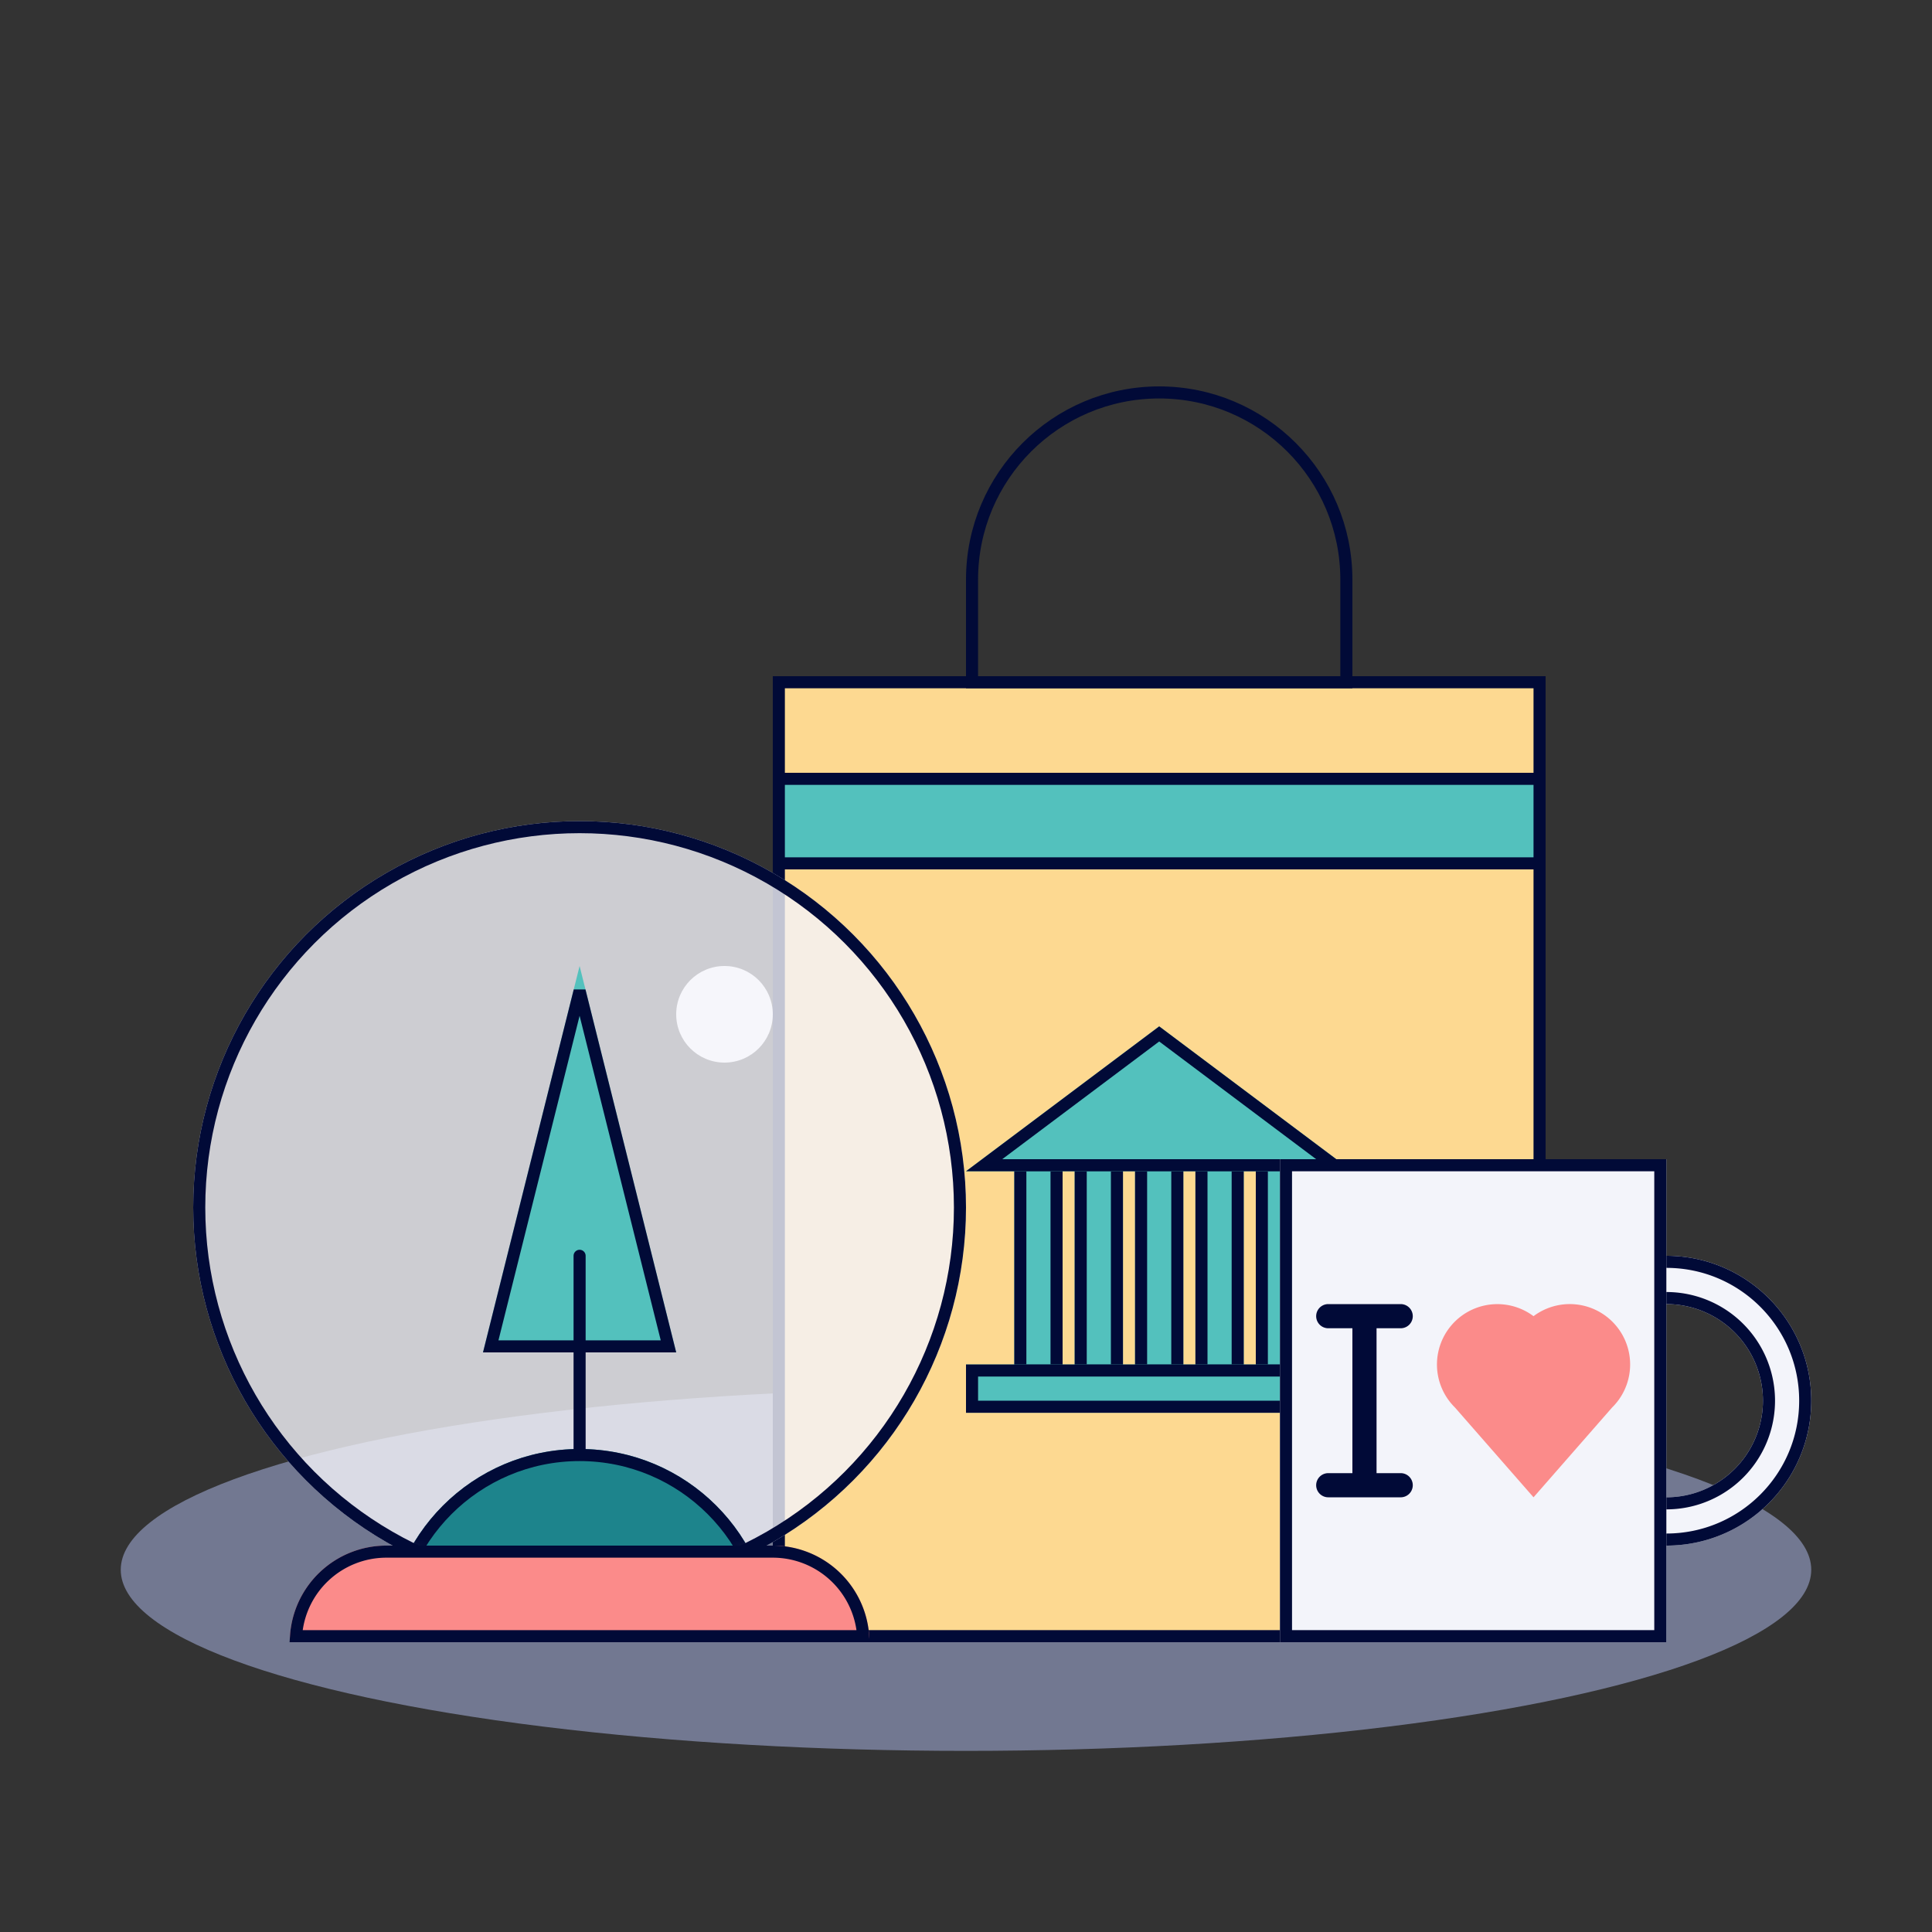 <svg xmlns="http://www.w3.org/2000/svg" xmlns:xlink="http://www.w3.org/1999/xlink" viewBox="0 0 160 160"><rect x="0" y="0" width="160" height="160" fill="#333333" stroke="none"/><defs><path id="a" d="M0 24h64v80H0z"/><path id="b" d="M0 32h64v8H0z"/><path id="c" d="M4 11h4v18H4z"/><path id="d" d="M9 11h4v18H9z"/><path id="e" d="M14 11h4v18h-4z"/><path id="f" d="M19 11h4v18h-4z"/><path id="g" d="M24 11h4v18h-4z"/><path id="h" d="M0 28h32v4H0z"/><path id="i" d="M16 0l16 12H0z"/><path id="o" d="M32 12l8 32H24z"/><path id="p" d="M16 60h32a8 8 0 018 8H8a8 8 0 018-8z"/><path id="q" d="M32 32c-6.627 0-12-5.373-12-12S25.373 8 32 8s12 5.373 12 12-5.373 12-12 12zm0-4a8 8 0 100-16 8 8 0 000 16z"/><path id="r" d="M0 0h32v40H0z"/><circle id="j" cx="32" cy="32" r="32"/><circle id="l" cx="32" cy="68" r="16"/><circle id="m" cx="32" cy="32" r="32"/></defs><g fill="none" fill-rule="evenodd"><ellipse cx="80" cy="130" fill="#B3BEF1" opacity=".5" rx="70" ry="15"/><g transform="translate(64 32)"><use fill="#FDD991" xlink:href="#a"/><path stroke="#010A37" d="M.5 24.5h63v79H.5z"/></g><path stroke="#010A37" d="M80.5 56.5h31V48c0-8.56-6.94-15.5-15.5-15.5-8.56 0-15.5 6.94-15.5 15.5v8.5z"/><g transform="translate(64 32)"><use fill="#53C1BD" xlink:href="#b"/><path stroke="#010A37" d="M.5 32.5h63v7H.5z"/></g><g transform="translate(80 85)"><use fill="#53C1BD" xlink:href="#c"/><path stroke="#010A37" d="M4.5 11.5h3v17h-3z"/></g><g transform="translate(80 85)"><use fill="#53C1BD" xlink:href="#d"/><path stroke="#010A37" d="M9.5 11.5h3v17h-3z"/></g><g transform="translate(80 85)"><use fill="#53C1BD" xlink:href="#e"/><path stroke="#010A37" d="M14.5 11.5h3v17h-3z"/></g><g transform="translate(80 85)"><use fill="#53C1BD" xlink:href="#f"/><path stroke="#010A37" d="M19.5 11.5h3v17h-3z"/></g><g transform="translate(80 85)"><use fill="#53C1BD" xlink:href="#g"/><path stroke="#010A37" d="M24.5 11.5h3v17h-3z"/></g><g transform="translate(80 85)"><use fill="#53C1BD" xlink:href="#h"/><path stroke="#010A37" d="M.5 28.5h31v3H.5z"/></g><g transform="translate(80 85)"><use fill="#53C1BD" xlink:href="#i"/><path stroke="#010A37" d="M16 .625L1.5 11.5h29L16 .625z"/></g><g transform="translate(16 68)"><circle cx="44" cy="16" r="4" fill="#FFF"/><mask id="k" fill="#fff"><use xlink:href="#j"/></mask><use fill="#F3F4FA" fill-opacity=".8" xlink:href="#j"/><g mask="url(#k)"><use fill="#1D848C" xlink:href="#l"/><circle cx="32" cy="68" r="15.5" stroke="#010A37"/></g><mask id="n" fill="#fff"><use xlink:href="#m"/></mask><circle cx="32" cy="32" r="31.5" stroke="#010A37"/><g mask="url(#n)"><use fill="#53C1BD" xlink:href="#o"/><path stroke="#010A37" d="M32 14.062L24.64 43.5h14.72L32 14.062z"/></g><use fill="#FB8B8A" xlink:href="#p"/><path stroke="#010A37" d="M8.516 67.5h46.968a7.5 7.5 0 00-7.484-7H16a7.5 7.5 0 00-7.484 7z"/><path stroke="#010A37" stroke-linecap="round" d="M32 52V36"/></g><g transform="translate(106 96)"><use fill="#F3F4FA" xlink:href="#q"/><path stroke="#010A37" d="M32 31.5c6.351 0 11.5-5.149 11.5-11.5S38.351 8.5 32 8.5 20.5 13.649 20.5 20 25.649 31.5 32 31.5zm0-3a8.5 8.5 0 110-17 8.5 8.5 0 010 17z"/></g><g transform="translate(106 96)"><use fill="#F3F4FA" xlink:href="#r"/><path stroke="#010A37" d="M.5.5h31v39H.5z"/></g><path fill="#010A37" d="M112 122v-12h-2a1 1 0 110-2h6a1 1 0 110 2h-2v12h2a1 1 0 010 2h-6a1 1 0 010-2h2z"/><path fill="#FB8B8A" d="M127 124l-6.504-7.434A5 5 0 01127 109a5 5 0 016.504 7.567L127 124z"/></g></svg>